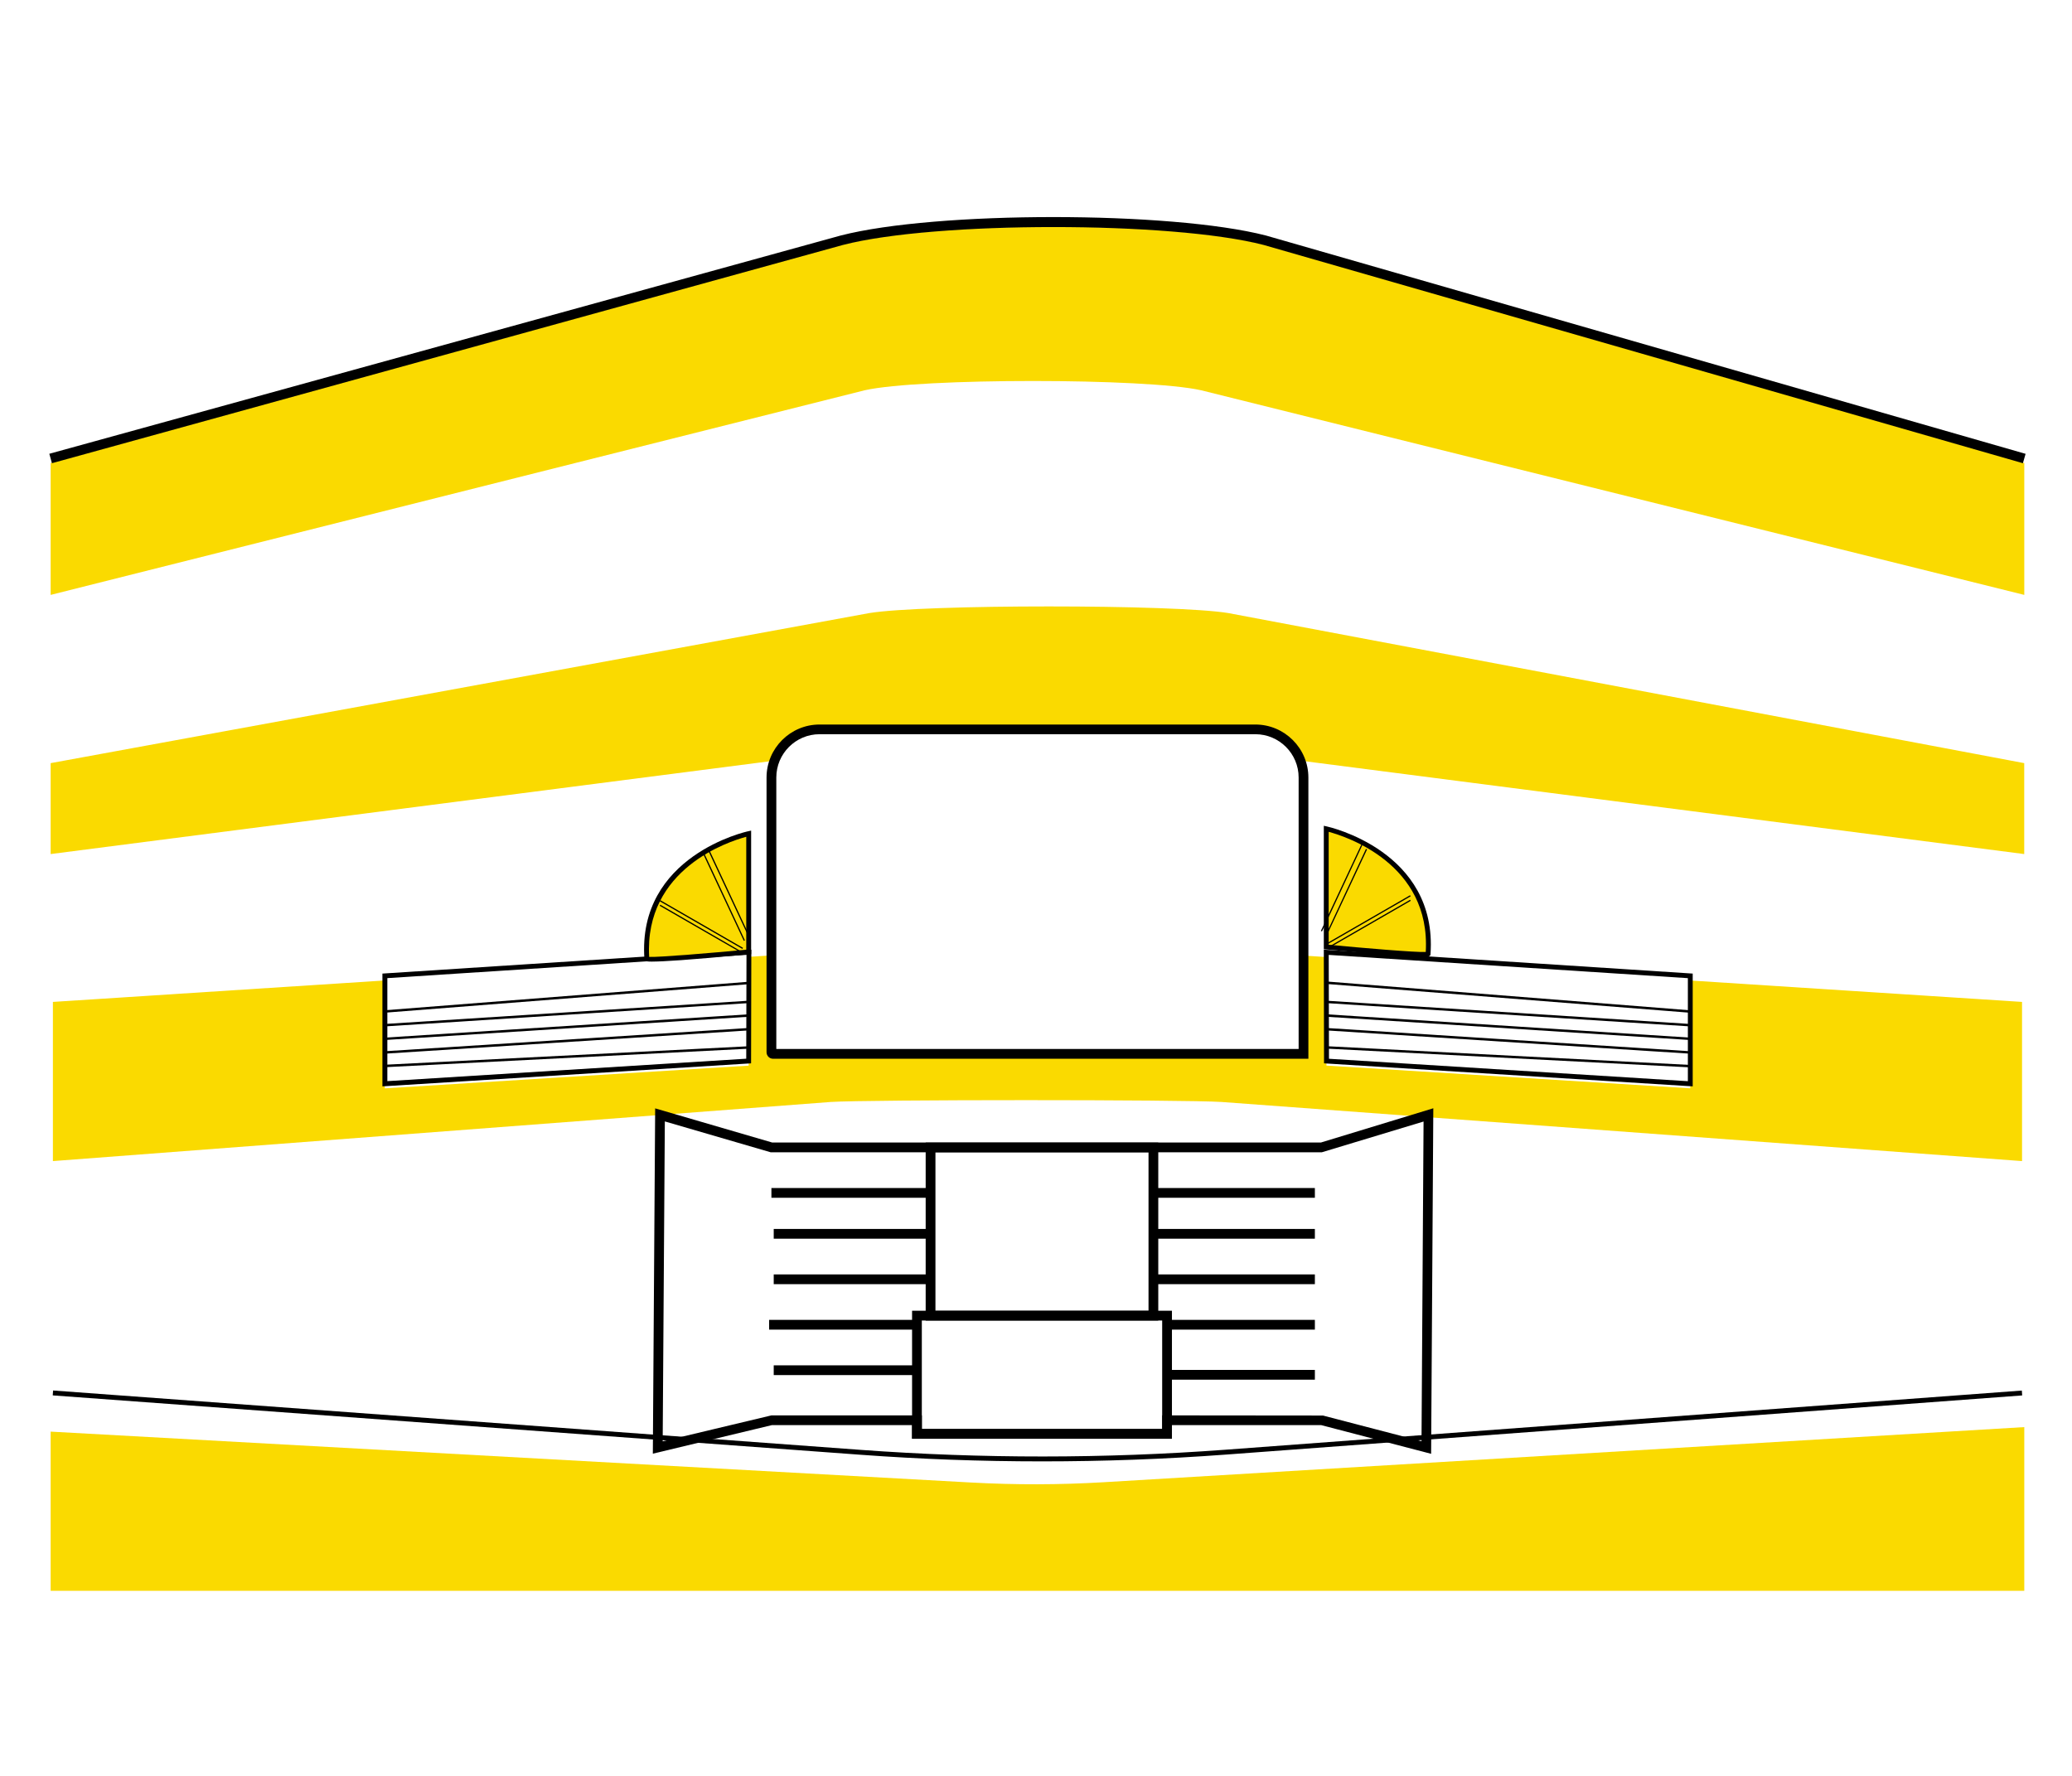 <svg width="105" height="90" viewBox="0 0 105 90" fill="none" xmlns="http://www.w3.org/2000/svg">
<g clip-path="url(#clip0_612_7641)">
<path d="M102.582 23.467L64.096 12.404C59.342 11.178 47.416 11.178 42.665 12.404L2.567 23.467V30.149L43.817 19.779C46.6 19.151 58.086 19.151 60.87 19.779L102.582 30.149V23.467Z" fill="#FADA00"/>
<path d="M2.631 23.475L2.5 22.997L42.598 11.937C47.436 10.689 59.322 10.689 64.157 11.937L102.648 23L102.512 23.475L64.029 12.412C59.356 11.205 47.406 11.205 42.726 12.412L2.631 23.475Z" fill="black"/>
<path d="M62.254 31.071C59.539 30.621 46.761 30.621 44.049 31.071L2.567 38.675V43.283L39.248 38.549C39.594 37.622 40.484 36.96 41.532 36.96H63.614C64.662 36.96 65.552 37.622 65.898 38.549L102.579 43.283V38.675L62.251 31.071H62.254Z" fill="#FADA00"/>
<path d="M37.944 49.754L19.497 51.199L19.506 51.322L37.954 49.877L37.944 49.754Z" fill="black"/>
<path d="M19.508 52.017L19.501 51.894L37.936 50.715L37.943 50.836L19.508 52.017Z" fill="black"/>
<path d="M19.508 52.707L19.501 52.586L37.936 51.404L37.943 51.528L19.508 52.707Z" fill="black"/>
<path d="M19.508 53.399L19.501 53.276L37.936 52.097L37.943 52.22L19.508 53.399Z" fill="black"/>
<path d="M37.941 53.023L19.505 53.96L19.512 54.084L37.947 53.147L37.941 53.023Z" fill="black"/>
<path d="M85.655 49.691V55.155L67.22 54.003L67.208 48.502L66.056 48.428V53.412H39.177C39.13 53.412 39.093 53.375 39.093 53.328V48.418L34.262 48.732L37.95 48.492L37.938 54.005L19.501 55.157V49.689L2.681 50.776V58.843L42.089 55.847C43.992 55.723 60.004 55.723 61.908 55.847L102.468 58.843V50.776L85.655 49.691Z" fill="#FADA00"/>
<path d="M67.212 49.74L67.202 49.864L85.648 51.325L85.658 51.202L67.212 49.74Z" fill="black"/>
<path d="M85.65 52.017L67.215 50.836L67.223 50.715L85.657 51.894L85.65 52.017Z" fill="black"/>
<path d="M85.65 52.707L67.215 51.528L67.223 51.404L85.657 52.586L85.65 52.707Z" fill="black"/>
<path d="M85.65 53.399L67.215 52.22L67.223 52.097L85.657 53.276L85.65 53.399Z" fill="black"/>
<path d="M67.224 53.02L67.218 53.143L85.653 54.093L85.659 53.97L67.224 53.02Z" fill="black"/>
<path d="M66.303 53.657H39.176C38.993 53.657 38.845 53.508 38.845 53.325V39.405C38.845 37.924 40.052 36.718 41.532 36.718H63.616C65.097 36.718 66.303 37.924 66.303 39.405V53.659V53.657ZM39.34 53.162H65.809V39.402C65.809 38.193 64.825 37.209 63.616 37.209H41.532C40.324 37.209 39.34 38.193 39.34 39.402V53.162Z" fill="black"/>
<path d="M19.379 55.056V49.34L38.074 48.129L38.061 53.889L19.377 55.056H19.379ZM19.629 49.57V54.791L37.816 53.654L37.829 48.391L19.629 49.57Z" fill="black"/>
<path d="M85.779 55.056L67.097 53.889L67.085 48.129L67.216 48.136L85.779 49.34V55.056ZM67.344 53.657L85.534 54.794V49.572L67.334 48.393L67.347 53.657H67.344Z" fill="black"/>
<path d="M37.94 48.24V42.248C37.94 42.248 32.41 43.4 32.781 48.593C32.79 48.732 37.94 48.24 37.94 48.24Z" fill="#FADA00"/>
<path d="M33.058 48.734C32.754 48.734 32.724 48.71 32.704 48.693L32.665 48.658L32.657 48.601C32.282 43.36 37.859 42.136 37.916 42.127L38.064 42.094V48.351L37.953 48.361C34.801 48.663 33.56 48.732 33.058 48.732V48.734ZM32.897 48.495C33.394 48.519 36.071 48.294 37.817 48.129V42.408C36.951 42.638 32.638 44.02 32.897 48.497V48.495Z" fill="black"/>
<path d="M37.923 47.451L35.871 43.066L35.928 43.039L37.98 47.427L37.923 47.451Z" fill="black"/>
<path d="M37.693 47.681L35.641 43.296L35.698 43.269L37.75 47.657L37.693 47.681Z" fill="black"/>
<path d="M33.458 45.618L33.427 45.672L37.623 48.091L37.654 48.037L33.458 45.618Z" fill="black"/>
<path d="M33.462 45.85L33.431 45.904L37.627 48.323L37.657 48.27L33.462 45.85Z" fill="black"/>
<path d="M67.208 47.993V42.001C67.208 42.001 72.738 43.153 72.367 48.346C72.357 48.485 67.208 47.993 67.208 47.993Z" fill="#FADA00"/>
<path d="M72.091 48.487C71.591 48.487 70.348 48.416 67.196 48.116L67.085 48.107V41.85L67.233 41.882C67.29 41.894 72.864 43.118 72.491 48.356L72.486 48.408L72.444 48.448C72.424 48.462 72.395 48.49 72.091 48.49V48.487ZM67.332 47.879C69.075 48.045 71.752 48.272 72.251 48.245C72.513 43.77 68.197 42.389 67.332 42.156V47.877V47.879Z" fill="black"/>
<path d="M66.993 47.204L66.936 47.177L68.99 42.791L69.045 42.816L66.993 47.204Z" fill="black"/>
<path d="M67.223 47.434L67.168 47.41L69.22 43.022L69.277 43.049L67.223 47.434Z" fill="black"/>
<path d="M71.456 45.37L67.261 47.789L67.292 47.842L71.487 45.423L71.456 45.37Z" fill="black"/>
<path d="M71.458 45.6L67.263 48.02L67.294 48.073L71.489 45.654L71.458 45.6Z" fill="black"/>
<path d="M72.523 73.678L66.946 72.222H59.388V72.914H46.219V72.222H39.122L33.083 73.671L33.201 56.171L39.129 57.901H66.941L72.634 56.166L72.523 73.676V73.678ZM33.691 56.831L33.582 73.045L39.095 71.73H46.716V72.422H58.897V71.73L67.042 71.738L72.036 73.04L72.14 56.838L66.98 58.398H39.06L33.693 56.833L33.691 56.831Z" fill="black"/>
<path d="M58.696 66.924H46.909V57.904H58.696V66.924ZM47.404 66.43H58.202V58.398H47.404V66.43Z" fill="black"/>
<path d="M59.389 72.914H46.22V66.427H59.389V72.914ZM46.714 72.42H58.894V66.922H46.714V72.42Z" fill="black"/>
<path d="M47.159 60.208H39.092V60.702H47.159V60.208Z" fill="black"/>
<path d="M47.275 62.282H39.209V62.776H47.275V62.282Z" fill="black"/>
<path d="M47.275 64.586H39.209V65.08H47.275V64.586Z" fill="black"/>
<path d="M46.35 66.89H38.976V67.384H46.35V66.89Z" fill="black"/>
<path d="M46.583 69.194H39.209V69.688H46.583V69.194Z" fill="black"/>
<path d="M66.632 60.208H58.565V60.702H66.632V60.208Z" fill="black"/>
<path d="M66.632 62.282H58.565V62.776H66.632V62.282Z" fill="black"/>
<path d="M66.632 64.586H58.565V65.08H66.632V64.586Z" fill="black"/>
<path d="M66.632 66.89H59.257V67.384H66.632V66.89Z" fill="black"/>
<path d="M66.632 69.426H59.257V69.921H66.632V69.426Z" fill="black"/>
<path d="M52.805 74.061C49.73 74.061 46.654 73.95 43.601 73.725L2.673 70.717L2.69 70.469L43.619 73.478C49.747 73.928 55.965 73.925 62.095 73.471L102.458 70.472L102.475 70.719L62.113 73.718C59.025 73.948 55.913 74.061 52.803 74.061H52.805Z" fill="black"/>
<path d="M2.567 72.553V80.62H102.582V72.324L55.943 75.117C53.698 75.251 51.448 75.256 49.201 75.132L2.567 72.553Z" fill="#FADA00"/>
</g>
<defs>
<clipPath id="clip0_612_7641">
<rect width="100.151" height="69.62" fill="white" transform="translate(2.5 11)"/>
</clipPath>
</defs>
</svg>
